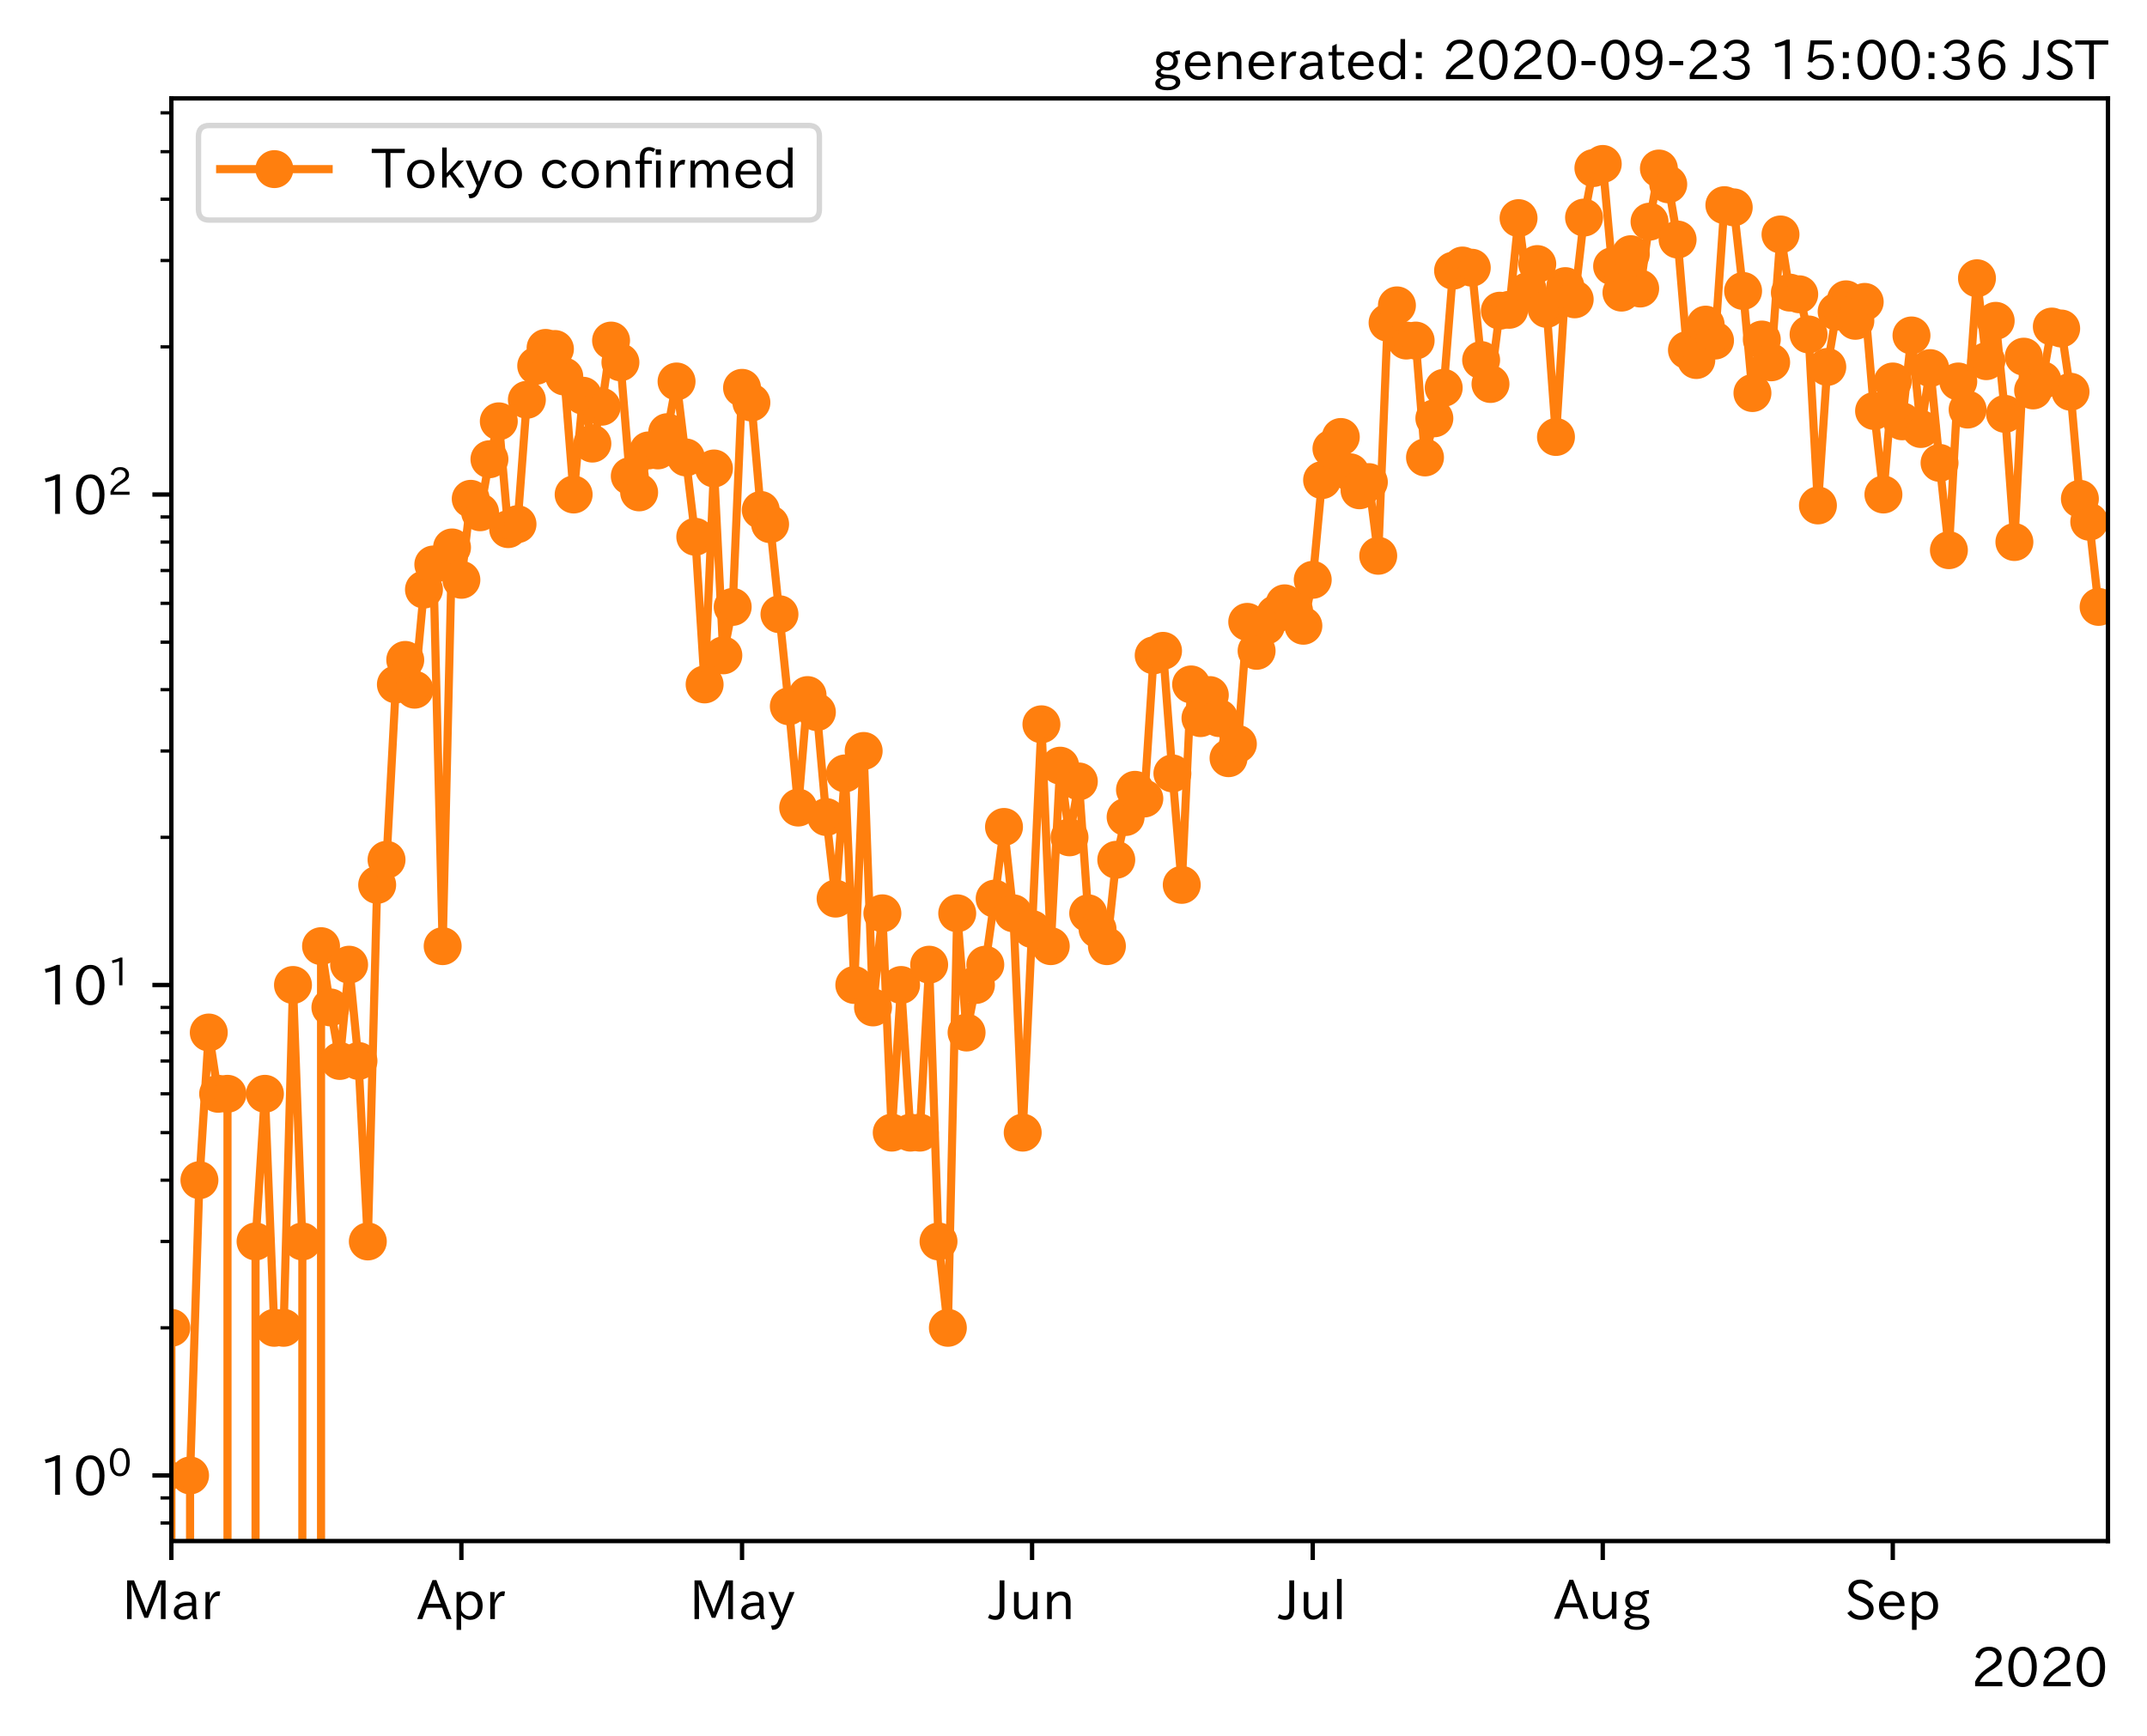 <?xml version="1.0" encoding="utf-8" standalone="no"?>
<!DOCTYPE svg PUBLIC "-//W3C//DTD SVG 1.1//EN"
  "http://www.w3.org/Graphics/SVG/1.1/DTD/svg11.dtd">
<!-- Created with matplotlib (https://matplotlib.org/) -->
<svg height="320.24pt" version="1.1" viewBox="0 0 395.92 320.24" width="395.92pt" xmlns="http://www.w3.org/2000/svg" xmlns:xlink="http://www.w3.org/1999/xlink">
 <defs>
  <style type="text/css">*{stroke-linecap:butt;stroke-linejoin:round;}</style>
 </defs>
 <g id="figure_1">
  <g id="patch_1">
   <path d="M 0 320.24 
L 395.92 320.24 
L 395.92 0 
L 0 0 
z
" style="fill:#ffffff;"/>
  </g>
  <g id="axes_1">
   <g id="patch_2">
    <path d="M 31.6 284.259 
L 388.72 284.259 
L 388.72 18.147 
L 31.6 18.147 
z
" style="fill:#ffffff;"/>
   </g>
   <g id="matplotlib.axis_1">
    <g id="xtick_1">
     <g id="line2d_1">
      <defs>
       <path d="M 0 0 
L 0 3.5 
" id="m1d67a6c3da" style="stroke:#000000;stroke-width:0.8;"/>
      </defs>
      <g>
       <use style="stroke:#000000;stroke-width:0.8;" x="31.6" xlink:href="#m1d67a6c3da" y="284.259"/>
      </g>
     </g>
     <g id="text_1">
      <!-- Mar -->
      <g transform="translate(22.491 298.749)scale(0.1 -0.1)">
       <defs>
        <path d="M 80.422 0.984 
L 71.828 0.984 
L 71.828 39.594 
Q 71.828 51.266 72.406 64.594 
L 72.016 64.594 
Q 68.062 53.266 63.531 41.797 
L 47.906 3.266 
L 41.406 3.266 
L 25.641 42.578 
Q 20.75 54.781 17.625 64.703 
L 17.234 64.703 
Q 17.828 48.922 17.828 39.891 
L 17.828 0.984 
L 9.516 0.984 
L 9.516 72.406 
L 22.125 72.406 
L 39.109 30.375 
Q 42.141 23 44.828 14.156 
L 45.125 14.156 
Q 47.312 22.125 50.531 30.172 
L 67.438 72.406 
L 80.422 72.406 
z
" id="IPAexGothic-77"/>
        <path d="M 49.312 0.984 
L 41.75 0.984 
Q 39.984 4.734 39.547 8.688 
L 39.203 8.688 
Q 33.547 -0.391 22.312 -0.391 
Q 14.594 -0.391 9.719 4.5 
Q 5.422 8.797 5.422 14.984 
Q 5.422 30.422 32.031 31.203 
L 38.719 31.391 
L 38.719 33.984 
Q 38.719 39.203 35.75 42.188 
Q 32.625 45.312 27.734 45.312 
Q 19.344 45.312 15.141 37.156 
L 7.719 40.578 
Q 14.656 52 27.938 52 
Q 37.109 52 42.047 46.875 
Q 46.625 42.281 46.625 33.891 
L 46.625 15.578 
Q 46.625 6.25 49.312 0.984 
z
M 38.922 25.391 
L 33.453 25.297 
Q 14.109 24.859 14.109 14.891 
Q 14.109 11.375 16.406 9.078 
Q 19.234 6.297 23.828 6.297 
Q 30.219 6.297 34.906 10.984 
Q 38.922 15.141 38.922 21 
z
" id="IPAexGothic-97"/>
        <path d="M 36.078 51.812 
L 34.578 43.266 
Q 32.906 43.609 31.594 43.609 
Q 25.828 43.609 22.078 38.188 
Q 17.391 31.344 17.391 26.172 
L 17.391 0.984 
L 8.797 0.984 
L 8.797 50.781 
L 16.891 50.781 
L 16.5 35.984 
L 16.703 35.984 
Q 22.219 52.203 32.766 52.203 
Q 34.469 52.203 36.078 51.812 
z
" id="IPAexGothic-114"/>
       </defs>
       <use xlink:href="#IPAexGothic-77"/>
       <use x="90.186" xlink:href="#IPAexGothic-97"/>
       <use x="145.166" xlink:href="#IPAexGothic-114"/>
      </g>
     </g>
    </g>
    <g id="xtick_2">
     <g id="line2d_2">
      <g>
       <use style="stroke:#000000;stroke-width:0.8;" x="85.082" xlink:href="#m1d67a6c3da" y="284.259"/>
      </g>
     </g>
     <g id="text_2">
      <!-- Apr -->
      <g transform="translate(76.94 298.749)scale(0.1 -0.1)">
       <defs>
        <path d="M 63.375 0.984 
L 53.812 0.984 
L 45.906 22.016 
L 17.188 22.016 
L 9.422 0.984 
L -0.094 0.984 
L 28.219 72.906 
L 35.297 72.906 
z
M 43.406 29.109 
L 36.188 48.094 
Q 33.203 56.062 31.688 62.5 
L 31.391 62.5 
Q 29.641 55.672 26.812 48.094 
L 19.734 29.109 
z
" id="IPAexGothic-65"/>
        <path d="M 16.797 42 
Q 23.828 52.203 34.469 52.203 
Q 43.266 52.203 49.562 45.906 
Q 56.891 38.578 56.891 25.688 
Q 56.891 13.141 49.656 5.812 
Q 43.359 -0.484 34.375 -0.484 
Q 24.516 -0.484 17.281 7.766 
L 17.281 -19 
L 8.797 -19 
L 8.797 50.781 
L 16.797 50.781 
z
M 17.281 30.469 
L 17.281 20.172 
Q 17.281 14.016 23.688 9.375 
Q 27.984 6.297 32.906 6.297 
Q 38.578 6.297 42.578 10.297 
Q 47.906 15.578 47.906 25.484 
Q 47.906 34.375 43.5 39.984 
Q 39.109 45.312 32.812 45.312 
Q 25.875 45.312 20.906 38.812 
Q 17.281 34.125 17.281 30.469 
z
" id="IPAexGothic-112"/>
       </defs>
       <use xlink:href="#IPAexGothic-65"/>
       <use x="63.721" xlink:href="#IPAexGothic-112"/>
       <use x="125.83" xlink:href="#IPAexGothic-114"/>
      </g>
     </g>
    </g>
    <g id="xtick_3">
     <g id="line2d_3">
      <g>
       <use style="stroke:#000000;stroke-width:0.8;" x="136.838" xlink:href="#m1d67a6c3da" y="284.259"/>
      </g>
     </g>
     <g id="text_3">
      <!-- May -->
      <g transform="translate(127.119 298.749)scale(0.1 -0.1)">
       <defs>
        <path d="M 48.781 50.781 
L 24.609 -7.625 
Q 19.969 -18.797 8.594 -18.797 
L 7.469 -18.797 
L 5.375 -10.984 
L 6.984 -10.984 
Q 15.141 -10.984 17.969 -3.719 
L 21.188 4.297 
L 0.594 50.781 
L 10.297 50.781 
L 21.297 22.797 
Q 23.875 16.016 25.094 12.203 
L 25.391 12.203 
Q 27.344 18.266 29.109 22.797 
L 39.5 50.781 
z
" id="IPAexGothic-121"/>
       </defs>
       <use xlink:href="#IPAexGothic-77"/>
       <use x="90.186" xlink:href="#IPAexGothic-97"/>
       <use x="145.166" xlink:href="#IPAexGothic-121"/>
      </g>
     </g>
    </g>
    <g id="xtick_4">
     <g id="line2d_4">
      <g>
       <use style="stroke:#000000;stroke-width:0.8;" x="190.32" xlink:href="#m1d67a6c3da" y="284.259"/>
      </g>
     </g>
     <g id="text_4">
      <!-- Jun -->
      <g transform="translate(182.38 298.749)scale(0.1 -0.1)">
       <defs>
        <path d="M 28.422 72.406 
L 28.422 19.281 
Q 28.422 -0.484 11.922 -0.484 
Q 4.734 -0.484 -1.953 3.266 
L 1.312 10.062 
Q 5.906 6.984 10.844 6.984 
Q 19.531 6.984 19.531 18.797 
L 19.531 72.406 
z
" id="IPAexGothic-74"/>
        <path d="M 51.312 0.984 
L 43.312 0.984 
L 43.312 10.062 
Q 35.938 0 25.391 0 
Q 16.75 0 11.922 5.859 
Q 8.109 10.594 8.109 19.391 
L 8.109 50.781 
L 16.703 50.781 
L 16.703 19.672 
Q 16.703 7.281 27.094 7.281 
Q 37.594 7.281 42.719 20.172 
L 42.719 50.781 
L 51.312 50.781 
z
" id="IPAexGothic-117"/>
        <path d="M 52 0.984 
L 43.406 0.984 
L 43.406 31.891 
Q 43.406 44.578 32.906 44.578 
Q 22.312 44.578 17.391 31.891 
L 17.391 0.984 
L 8.797 0.984 
L 8.797 50.781 
L 16.797 50.781 
L 16.797 41.797 
Q 23.828 51.812 34.719 51.812 
Q 52 51.812 52 32.375 
z
" id="IPAexGothic-110"/>
       </defs>
       <use xlink:href="#IPAexGothic-74"/>
       <use x="37.988" xlink:href="#IPAexGothic-117"/>
       <use x="98.389" xlink:href="#IPAexGothic-110"/>
      </g>
     </g>
    </g>
    <g id="xtick_5">
     <g id="line2d_5">
      <g>
       <use style="stroke:#000000;stroke-width:0.8;" x="242.077" xlink:href="#m1d67a6c3da" y="284.259"/>
      </g>
     </g>
     <g id="text_5">
      <!-- Jul -->
      <g transform="translate(235.807 298.749)scale(0.1 -0.1)">
       <defs>
        <path d="M 17.672 0.984 
L 9.078 0.984 
L 9.078 74.906 
L 17.672 74.906 
z
" id="IPAexGothic-108"/>
       </defs>
       <use xlink:href="#IPAexGothic-74"/>
       <use x="37.988" xlink:href="#IPAexGothic-117"/>
       <use x="98.389" xlink:href="#IPAexGothic-108"/>
      </g>
     </g>
    </g>
    <g id="xtick_6">
     <g id="line2d_6">
      <g>
       <use style="stroke:#000000;stroke-width:0.8;" x="295.558" xlink:href="#m1d67a6c3da" y="284.259"/>
      </g>
     </g>
     <g id="text_6">
      <!-- Aug -->
      <g transform="translate(286.576 298.691)scale(0.1 -0.1)">
       <defs>
        <path d="M 20.797 17.969 
Q 15.719 17.531 15.719 14.062 
Q 15.719 9.578 27.547 8.984 
L 33.297 8.688 
Q 51.609 7.766 51.609 -4.594 
Q 51.609 -10.938 45.703 -14.984 
Q 39.359 -19.578 28.031 -19.578 
Q 17.781 -19.578 11.531 -16.062 
Q 5.516 -12.641 5.516 -6.688 
Q 5.516 1.312 16.797 3.859 
L 16.797 4.203 
Q 7.906 6.453 7.906 12.156 
Q 7.906 17.438 15.531 20.266 
Q 7.125 24.609 7.125 34.078 
Q 7.125 41.406 12.016 46.297 
Q 17.625 51.906 27.156 51.906 
Q 33.203 51.906 37.844 49.266 
Q 41.406 53.953 50.922 54.109 
L 50.922 47.078 
Q 44.344 46.922 42.234 45.906 
Q 47.406 40.828 47.406 33.891 
Q 47.406 27 42.719 22.266 
Q 37.5 17.094 28.328 17.094 
Q 24.422 17.094 20.797 17.969 
z
M 27.094 45.609 
Q 22.016 45.609 18.703 42.281 
Q 15.438 39.016 15.438 34.078 
Q 15.438 29.25 18.5 26.312 
Q 21.828 23 27.438 23 
Q 32.719 23 35.891 26.219 
Q 39.109 29.391 39.109 34.422 
Q 39.109 39.016 35.891 42.188 
Q 32.516 45.609 27.094 45.609 
z
M 27.391 2.484 
Q 14.109 2.484 14.109 -5.719 
Q 14.109 -13.672 28.125 -13.672 
Q 37.156 -13.672 41.219 -9.469 
Q 43.312 -7.516 43.312 -4.891 
Q 43.312 2.484 27.391 2.484 
z
" id="IPAexGothic-103"/>
       </defs>
       <use xlink:href="#IPAexGothic-65"/>
       <use x="63.721" xlink:href="#IPAexGothic-117"/>
       <use x="124.121" xlink:href="#IPAexGothic-103"/>
      </g>
     </g>
    </g>
    <g id="xtick_7">
     <g id="line2d_7">
      <g>
       <use style="stroke:#000000;stroke-width:0.8;" x="349.04" xlink:href="#m1d67a6c3da" y="284.259"/>
      </g>
     </g>
     <g id="text_7">
      <!-- Sep -->
      <g transform="translate(340.165 298.749)scale(0.1 -0.1)">
       <defs>
        <path d="M 45.609 56.891 
Q 40.047 66.547 28.953 66.547 
Q 22.703 66.547 18.953 62.641 
Q 16.062 59.422 16.062 55.219 
Q 16.062 50.594 19.781 47.609 
Q 22.562 45.516 31 42 
L 34.375 40.578 
Q 45.703 36.031 49.859 30.516 
Q 53.469 25.688 53.469 19.672 
Q 53.469 10.062 46.391 4.5 
Q 39.984 -0.484 30.172 -0.484 
Q 13.766 -0.484 4.891 11.969 
L 11.766 17.188 
Q 18.797 7.172 30.281 7.172 
Q 35.75 7.172 39.594 9.766 
Q 44.391 13.234 44.391 19 
Q 44.391 23.484 40.875 27 
Q 37.109 30.609 27 34.469 
L 24.078 35.594 
Q 7.078 42.094 7.078 54.391 
Q 7.078 62.594 12.594 67.922 
Q 18.797 73.828 29.109 73.828 
Q 44.391 73.828 52.484 61.812 
z
" id="IPAexGothic-83"/>
        <path d="M 13.484 24.906 
Q 13.922 16.266 18.891 11.281 
Q 23.969 6.203 31.203 6.203 
Q 40.719 6.203 46.297 15.094 
L 51.906 11.375 
Q 44.828 -0.484 30.172 -0.484 
Q 19.094 -0.484 11.969 6.594 
Q 4.781 13.812 4.781 25.641 
Q 4.781 38.188 12.312 45.703 
Q 19 52.391 29 52.391 
Q 38.422 52.391 44.781 46.188 
Q 51.906 38.969 51.906 26.906 
L 51.906 24.906 
z
M 43.062 31.203 
Q 42.328 37.984 38.281 41.891 
Q 34.281 45.906 28.812 45.906 
Q 22.469 45.906 17.969 40.484 
Q 14.891 36.812 13.969 31.203 
z
" id="IPAexGothic-101"/>
       </defs>
       <use xlink:href="#IPAexGothic-83"/>
       <use x="58.496" xlink:href="#IPAexGothic-101"/>
       <use x="115.381" xlink:href="#IPAexGothic-112"/>
      </g>
     </g>
    </g>
    <g id="text_8">
     <!-- 2020 -->
     <g transform="translate(363.526 311.14)scale(0.1 -0.1)">
      <defs>
       <path d="M 57.172 0.984 
L 6.984 0.984 
L 6.984 9.281 
Q 12.891 23.047 29.594 34.422 
L 32.375 36.281 
Q 40.922 42.141 43.609 45.406 
Q 46.688 49.266 46.688 53.812 
Q 46.688 58.938 43.062 62.547 
Q 39.062 66.547 32.562 66.547 
Q 19.531 66.547 15.484 52 
L 7.766 54.781 
Q 13.328 73.828 33.062 73.828 
Q 43.844 73.828 50.25 67.438 
Q 55.859 61.672 55.859 53.516 
Q 55.859 47.469 52.25 42.531 
Q 48.922 37.75 36.969 30.281 
L 34.859 29 
Q 19.625 19.578 15.281 8.891 
L 57.172 8.891 
z
" id="IPAexGothic-50"/>
       <path d="M 31.844 73.828 
Q 45.016 73.828 52.094 61.625 
Q 57.719 51.953 57.719 36.625 
Q 57.719 21.438 52.094 11.578 
Q 45.125 -0.484 31.5 -0.484 
Q 17.922 -0.484 10.938 11.578 
Q 5.328 21.438 5.328 36.719 
Q 5.328 58.016 15.625 67.719 
Q 22.172 73.828 31.844 73.828 
z
M 31.5 66.656 
Q 23.688 66.656 19.188 58.734 
Q 14.594 50.734 14.594 36.625 
Q 14.594 22.75 19.094 14.797 
Q 23.641 6.984 31.5 6.984 
Q 40.922 6.984 45.453 18.016 
Q 48.438 25.344 48.438 37.109 
Q 48.438 50.875 43.844 58.734 
Q 39.203 66.656 31.5 66.656 
z
" id="IPAexGothic-48"/>
      </defs>
      <use xlink:href="#IPAexGothic-50"/>
      <use x="62.988" xlink:href="#IPAexGothic-48"/>
      <use x="125.977" xlink:href="#IPAexGothic-50"/>
      <use x="188.965" xlink:href="#IPAexGothic-48"/>
     </g>
    </g>
   </g>
   <g id="matplotlib.axis_2">
    <g id="ytick_1">
     <g id="line2d_8">
      <defs>
       <path d="M 0 0 
L -3.5 0 
" id="maab051a017" style="stroke:#000000;stroke-width:0.8;"/>
      </defs>
      <g>
       <use style="stroke:#000000;stroke-width:0.8;" x="31.6" xlink:href="#maab051a017" y="272.163"/>
      </g>
     </g>
     <g id="text_9">
      <!-- $\mathdefault{10^{0}}$ -->
      <g transform="translate(7.2 275.908)scale(0.1 -0.1)">
       <defs>
        <path d="M 38.484 0.984 
L 29.688 0.984 
L 29.688 64.109 
Q 21.438 61.281 12.312 59.328 
L 10.688 66.109 
Q 23.734 69.391 32.906 73.922 
L 38.484 73.922 
z
" id="IPAexGothic-49"/>
       </defs>
       <use transform="translate(0 0.773)" xlink:href="#IPAexGothic-49"/>
       <use transform="translate(62.988 0.773)" xlink:href="#IPAexGothic-48"/>
       <use transform="translate(126.865 36.32)scale(0.7)" xlink:href="#IPAexGothic-48"/>
      </g>
     </g>
    </g>
    <g id="ytick_2">
     <g id="line2d_9">
      <g>
       <use style="stroke:#000000;stroke-width:0.8;" x="31.6" xlink:href="#maab051a017" y="181.689"/>
      </g>
     </g>
     <g id="text_10">
      <!-- $\mathdefault{10^{1}}$ -->
      <g transform="translate(7.2 185.435)scale(0.1 -0.1)">
       <use transform="translate(0 0.708)" xlink:href="#IPAexGothic-49"/>
       <use transform="translate(62.988 0.708)" xlink:href="#IPAexGothic-48"/>
       <use transform="translate(126.865 36.255)scale(0.7)" xlink:href="#IPAexGothic-49"/>
      </g>
     </g>
    </g>
    <g id="ytick_3">
     <g id="line2d_10">
      <g>
       <use style="stroke:#000000;stroke-width:0.8;" x="31.6" xlink:href="#maab051a017" y="91.216"/>
      </g>
     </g>
     <g id="text_11">
      <!-- $\mathdefault{10^{2}}$ -->
      <g transform="translate(7.2 94.962)scale(0.1 -0.1)">
       <use transform="translate(0 0.773)" xlink:href="#IPAexGothic-49"/>
       <use transform="translate(62.988 0.773)" xlink:href="#IPAexGothic-48"/>
       <use transform="translate(126.865 36.32)scale(0.7)" xlink:href="#IPAexGothic-50"/>
      </g>
     </g>
    </g>
    <g id="ytick_4">
     <g id="line2d_11">
      <defs>
       <path d="M 0 0 
L -2 0 
" id="m8441af6d9c" style="stroke:#000000;stroke-width:0.6;"/>
      </defs>
      <g>
       <use style="stroke:#000000;stroke-width:0.6;" x="31.6" xlink:href="#m8441af6d9c" y="280.93"/>
      </g>
     </g>
    </g>
    <g id="ytick_5">
     <g id="line2d_12">
      <g>
       <use style="stroke:#000000;stroke-width:0.6;" x="31.6" xlink:href="#m8441af6d9c" y="276.302"/>
      </g>
     </g>
    </g>
    <g id="ytick_6">
     <g id="line2d_13">
      <g>
       <use style="stroke:#000000;stroke-width:0.6;" x="31.6" xlink:href="#m8441af6d9c" y="244.927"/>
      </g>
     </g>
    </g>
    <g id="ytick_7">
     <g id="line2d_14">
      <g>
       <use style="stroke:#000000;stroke-width:0.6;" x="31.6" xlink:href="#m8441af6d9c" y="228.996"/>
      </g>
     </g>
    </g>
    <g id="ytick_8">
     <g id="line2d_15">
      <g>
       <use style="stroke:#000000;stroke-width:0.6;" x="31.6" xlink:href="#m8441af6d9c" y="217.692"/>
      </g>
     </g>
    </g>
    <g id="ytick_9">
     <g id="line2d_16">
      <g>
       <use style="stroke:#000000;stroke-width:0.6;" x="31.6" xlink:href="#m8441af6d9c" y="208.925"/>
      </g>
     </g>
    </g>
    <g id="ytick_10">
     <g id="line2d_17">
      <g>
       <use style="stroke:#000000;stroke-width:0.6;" x="31.6" xlink:href="#m8441af6d9c" y="201.761"/>
      </g>
     </g>
    </g>
    <g id="ytick_11">
     <g id="line2d_18">
      <g>
       <use style="stroke:#000000;stroke-width:0.6;" x="31.6" xlink:href="#m8441af6d9c" y="195.704"/>
      </g>
     </g>
    </g>
    <g id="ytick_12">
     <g id="line2d_19">
      <g>
       <use style="stroke:#000000;stroke-width:0.6;" x="31.6" xlink:href="#m8441af6d9c" y="190.457"/>
      </g>
     </g>
    </g>
    <g id="ytick_13">
     <g id="line2d_20">
      <g>
       <use style="stroke:#000000;stroke-width:0.6;" x="31.6" xlink:href="#m8441af6d9c" y="185.829"/>
      </g>
     </g>
    </g>
    <g id="ytick_14">
     <g id="line2d_21">
      <g>
       <use style="stroke:#000000;stroke-width:0.6;" x="31.6" xlink:href="#m8441af6d9c" y="154.454"/>
      </g>
     </g>
    </g>
    <g id="ytick_15">
     <g id="line2d_22">
      <g>
       <use style="stroke:#000000;stroke-width:0.6;" x="31.6" xlink:href="#m8441af6d9c" y="138.523"/>
      </g>
     </g>
    </g>
    <g id="ytick_16">
     <g id="line2d_23">
      <g>
       <use style="stroke:#000000;stroke-width:0.6;" x="31.6" xlink:href="#m8441af6d9c" y="127.219"/>
      </g>
     </g>
    </g>
    <g id="ytick_17">
     <g id="line2d_24">
      <g>
       <use style="stroke:#000000;stroke-width:0.6;" x="31.6" xlink:href="#m8441af6d9c" y="118.451"/>
      </g>
     </g>
    </g>
    <g id="ytick_18">
     <g id="line2d_25">
      <g>
       <use style="stroke:#000000;stroke-width:0.6;" x="31.6" xlink:href="#m8441af6d9c" y="111.288"/>
      </g>
     </g>
    </g>
    <g id="ytick_19">
     <g id="line2d_26">
      <g>
       <use style="stroke:#000000;stroke-width:0.6;" x="31.6" xlink:href="#m8441af6d9c" y="105.231"/>
      </g>
     </g>
    </g>
    <g id="ytick_20">
     <g id="line2d_27">
      <g>
       <use style="stroke:#000000;stroke-width:0.6;" x="31.6" xlink:href="#m8441af6d9c" y="99.984"/>
      </g>
     </g>
    </g>
    <g id="ytick_21">
     <g id="line2d_28">
      <g>
       <use style="stroke:#000000;stroke-width:0.6;" x="31.6" xlink:href="#m8441af6d9c" y="95.356"/>
      </g>
     </g>
    </g>
    <g id="ytick_22">
     <g id="line2d_29">
      <g>
       <use style="stroke:#000000;stroke-width:0.6;" x="31.6" xlink:href="#m8441af6d9c" y="63.981"/>
      </g>
     </g>
    </g>
    <g id="ytick_23">
     <g id="line2d_30">
      <g>
       <use style="stroke:#000000;stroke-width:0.6;" x="31.6" xlink:href="#m8441af6d9c" y="48.05"/>
      </g>
     </g>
    </g>
    <g id="ytick_24">
     <g id="line2d_31">
      <g>
       <use style="stroke:#000000;stroke-width:0.6;" x="31.6" xlink:href="#m8441af6d9c" y="36.746"/>
      </g>
     </g>
    </g>
    <g id="ytick_25">
     <g id="line2d_32">
      <g>
       <use style="stroke:#000000;stroke-width:0.6;" x="31.6" xlink:href="#m8441af6d9c" y="27.978"/>
      </g>
     </g>
    </g>
    <g id="ytick_26">
     <g id="line2d_33">
      <g>
       <use style="stroke:#000000;stroke-width:0.6;" x="31.6" xlink:href="#m8441af6d9c" y="20.814"/>
      </g>
     </g>
    </g>
   </g>
   <g id="line2d_34">
    <path clip-path="url(#p26bc4cf7a8)" d="M 2.27 321.24 
L 2.271 272.163 
L 3.997 244.927 
L 5.722 190.457 
L 7.447 208.925 
L 7.449 321.24 
M 10.896 321.24 
L 10.897 228.996 
L 12.623 228.996 
L 12.624 321.24 
M 16.071 321.24 
L 16.073 228.996 
L 17.798 272.163 
L 17.799 321.24 
M 21.247 321.24 
L 21.249 228.996 
L 21.25 321.24 
M 24.697 321.24 
L 24.699 228.996 
L 26.424 272.163 
L 26.425 321.24 
M 29.874 321.24 
L 29.875 272.163 
L 31.6 244.927 
L 31.601 321.24 
M 35.049 321.24 
L 35.05 272.163 
L 36.776 217.692 
L 38.501 190.457 
L 40.226 201.761 
L 41.951 201.761 
L 41.954 321.24 
M 47.125 321.24 
L 47.127 228.996 
L 48.852 201.761 
L 50.577 244.927 
L 52.303 244.927 
L 54.028 181.689 
L 55.753 228.996 
L 55.755 321.24 
M 59.201 321.24 
L 59.203 174.526 
L 60.929 185.829 
L 62.654 195.704 
L 64.379 177.945 
L 66.104 195.704 
L 67.83 228.996 
L 69.555 163.222 
L 71.28 158.594 
L 73.005 126.249 
L 74.73 121.728 
L 76.456 127.219 
L 78.181 108.752 
L 79.906 104.124 
L 81.631 174.526 
L 83.357 100.979 
L 85.082 106.952 
L 86.807 92.01 
L 88.532 94.493 
L 90.257 84.713 
L 91.983 77.716 
L 93.708 97.602 
L 95.433 96.688 
L 97.158 73.744 
L 98.883 67.472 
L 100.609 64.178 
L 102.334 64.376 
L 104.059 69.453 
L 105.784 91.216 
L 107.51 72.995 
L 109.235 81.825 
L 110.96 75.024 
L 112.685 62.82 
L 114.41 66.833 
L 116.136 87.83 
L 117.861 90.825 
L 119.586 83.082 
L 121.311 83.082 
L 123.037 79.717 
L 124.762 70.367 
L 128.212 99.014 
L 129.937 126.249 
L 131.663 86.414 
L 133.388 120.883 
L 135.113 111.948 
L 136.838 71.54 
L 138.563 74.251 
L 140.289 94.068 
L 142.014 96.688 
L 145.464 130.282 
L 147.19 148.963 
L 148.915 128.214 
L 150.64 131.359 
L 152.365 150.709 
L 154.09 165.758 
L 155.816 142.663 
L 157.541 181.689 
L 159.266 138.523 
L 160.991 185.829 
L 162.717 168.469 
L 164.442 208.925 
L 166.167 181.689 
L 167.892 208.925 
L 169.617 208.925 
L 171.343 177.945 
L 173.068 228.996 
L 174.793 244.927 
L 176.518 168.469 
L 178.243 190.457 
L 179.969 181.689 
L 181.694 177.945 
L 183.419 165.758 
L 185.144 152.537 
L 186.87 168.469 
L 188.595 208.925 
L 192.045 133.605 
L 193.77 174.526 
L 195.496 141.234 
L 197.221 154.454 
L 198.946 144.146 
L 200.671 168.469 
L 202.397 171.381 
L 204.122 174.526 
L 205.847 158.594 
L 207.572 150.709 
L 209.297 145.687 
L 211.023 147.291 
L 212.748 120.883 
L 214.473 120.055 
L 216.198 142.663 
L 217.923 163.222 
L 219.649 126.249 
L 221.374 132.466 
L 223.099 128.214 
L 224.824 132.466 
L 226.55 139.855 
L 228.275 137.234 
L 230 114.707 
L 231.725 120.055 
L 233.45 115.427 
L 236.901 111.288 
L 238.626 112.62 
L 240.351 115.427 
L 242.077 106.952 
L 243.802 88.558 
L 245.527 82.764 
L 247.252 80.606 
L 248.977 87.116 
L 250.703 90.438 
L 252.428 88.927 
L 254.153 102.52 
L 255.878 59.528 
L 257.603 56.329 
L 259.329 62.82 
L 261.054 62.82 
L 262.779 84.381 
L 264.504 77.163 
L 266.23 71.54 
L 267.955 49.927 
L 269.68 48.977 
L 271.405 49.382 
L 273.13 66.412 
L 274.856 70.832 
L 276.581 57.312 
L 278.306 57.146 
L 280.031 40.236 
L 281.757 53.672 
L 283.482 48.71 
L 285.207 56.981 
L 286.932 80.606 
L 288.657 52.776 
L 290.383 55.213 
L 292.108 40.129 
L 293.833 30.999 
L 295.558 30.243 
L 297.283 49.112 
L 299.009 53.976 
L 300.734 46.888 
L 302.459 53.222 
L 304.184 40.886 
L 305.91 31.084 
L 307.635 33.996 
L 309.36 44.186 
L 311.085 64.575 
L 312.81 66.412 
L 314.536 59.881 
L 316.261 62.82 
L 317.986 37.842 
L 319.711 38.248 
L 321.437 53.672 
L 323.162 72.504 
L 324.887 62.629 
L 326.612 66.833 
L 328.337 43.247 
L 330.063 53.976 
L 331.788 54.282 
L 333.513 61.692 
L 335.238 93.232 
L 336.963 67.687 
L 338.689 57.478 
L 340.414 55.213 
L 342.139 59.179 
L 343.864 55.688 
L 345.59 75.812 
L 347.315 91.216 
L 349.04 70.367 
L 350.765 77.716 
L 352.49 61.877 
L 354.216 79.135 
L 355.941 67.903 
L 357.666 85.385 
L 359.391 101.486 
L 361.117 70.367 
L 362.842 75.548 
L 364.567 51.326 
L 366.292 66.622 
L 368.017 59.179 
L 369.743 76.347 
L 371.468 99.984 
L 373.193 65.79 
L 374.918 72.019 
L 376.643 70.136 
L 378.369 60.236 
L 380.094 60.595 
L 381.819 72.261 
L 383.544 92.01 
L 385.27 96.239 
L 386.995 111.948 
L 386.995 111.948 
" style="fill:none;stroke:#ff7f0e;stroke-linecap:square;stroke-width:1.5;"/>
    <defs>
     <path d="M 0 3 
C 0.796 3 1.559 2.684 2.121 2.121 
C 2.684 1.559 3 0.796 3 0 
C 3 -0.796 2.684 -1.559 2.121 -2.121 
C 1.559 -2.684 0.796 -3 0 -3 
C -0.796 -3 -1.559 -2.684 -2.121 -2.121 
C -2.684 -1.559 -3 -0.796 -3 0 
C -3 0.796 -2.684 1.559 -2.121 2.121 
C -1.559 2.684 -0.796 3 0 3 
z
" id="m716b734f6b" style="stroke:#ff7f0e;"/>
    </defs>
    <g clip-path="url(#p26bc4cf7a8)">
     <use style="fill:#ff7f0e;stroke:#ff7f0e;" x="1.837" xlink:href="#m716b734f6b" y="23058.271"/>
     <use style="fill:#ff7f0e;stroke:#ff7f0e;" x="2.271" xlink:href="#m716b734f6b" y="272.163"/>
     <use style="fill:#ff7f0e;stroke:#ff7f0e;" x="3.997" xlink:href="#m716b734f6b" y="244.927"/>
     <use style="fill:#ff7f0e;stroke:#ff7f0e;" x="5.722" xlink:href="#m716b734f6b" y="190.457"/>
     <use style="fill:#ff7f0e;stroke:#ff7f0e;" x="7.447" xlink:href="#m716b734f6b" y="208.925"/>
     <use style="fill:#ff7f0e;stroke:#ff7f0e;" x="7.882" xlink:href="#m716b734f6b" y="23058.271"/>
     <use style="fill:#ff7f0e;stroke:#ff7f0e;" x="10.462" xlink:href="#m716b734f6b" y="23058.271"/>
     <use style="fill:#ff7f0e;stroke:#ff7f0e;" x="10.897" xlink:href="#m716b734f6b" y="228.996"/>
     <use style="fill:#ff7f0e;stroke:#ff7f0e;" x="12.623" xlink:href="#m716b734f6b" y="228.996"/>
     <use style="fill:#ff7f0e;stroke:#ff7f0e;" x="13.058" xlink:href="#m716b734f6b" y="23058.271"/>
     <use style="fill:#ff7f0e;stroke:#ff7f0e;" x="15.638" xlink:href="#m716b734f6b" y="23058.271"/>
     <use style="fill:#ff7f0e;stroke:#ff7f0e;" x="16.073" xlink:href="#m716b734f6b" y="228.996"/>
     <use style="fill:#ff7f0e;stroke:#ff7f0e;" x="17.798" xlink:href="#m716b734f6b" y="272.163"/>
     <use style="fill:#ff7f0e;stroke:#ff7f0e;" x="18.233" xlink:href="#m716b734f6b" y="23058.271"/>
     <use style="fill:#ff7f0e;stroke:#ff7f0e;" x="20.814" xlink:href="#m716b734f6b" y="23058.271"/>
     <use style="fill:#ff7f0e;stroke:#ff7f0e;" x="21.249" xlink:href="#m716b734f6b" y="228.996"/>
     <use style="fill:#ff7f0e;stroke:#ff7f0e;" x="21.684" xlink:href="#m716b734f6b" y="23058.271"/>
     <use style="fill:#ff7f0e;stroke:#ff7f0e;" x="24.264" xlink:href="#m716b734f6b" y="23058.271"/>
     <use style="fill:#ff7f0e;stroke:#ff7f0e;" x="24.699" xlink:href="#m716b734f6b" y="228.996"/>
     <use style="fill:#ff7f0e;stroke:#ff7f0e;" x="26.424" xlink:href="#m716b734f6b" y="272.163"/>
     <use style="fill:#ff7f0e;stroke:#ff7f0e;" x="26.859" xlink:href="#m716b734f6b" y="23058.271"/>
     <use style="fill:#ff7f0e;stroke:#ff7f0e;" x="29.44" xlink:href="#m716b734f6b" y="23058.271"/>
     <use style="fill:#ff7f0e;stroke:#ff7f0e;" x="29.875" xlink:href="#m716b734f6b" y="272.163"/>
     <use style="fill:#ff7f0e;stroke:#ff7f0e;" x="31.6" xlink:href="#m716b734f6b" y="244.927"/>
     <use style="fill:#ff7f0e;stroke:#ff7f0e;" x="32.035" xlink:href="#m716b734f6b" y="23058.271"/>
     <use style="fill:#ff7f0e;stroke:#ff7f0e;" x="34.616" xlink:href="#m716b734f6b" y="23058.271"/>
     <use style="fill:#ff7f0e;stroke:#ff7f0e;" x="35.05" xlink:href="#m716b734f6b" y="272.163"/>
     <use style="fill:#ff7f0e;stroke:#ff7f0e;" x="36.776" xlink:href="#m716b734f6b" y="217.692"/>
     <use style="fill:#ff7f0e;stroke:#ff7f0e;" x="38.501" xlink:href="#m716b734f6b" y="190.457"/>
     <use style="fill:#ff7f0e;stroke:#ff7f0e;" x="40.226" xlink:href="#m716b734f6b" y="201.761"/>
     <use style="fill:#ff7f0e;stroke:#ff7f0e;" x="41.951" xlink:href="#m716b734f6b" y="201.761"/>
     <use style="fill:#ff7f0e;stroke:#ff7f0e;" x="42.387" xlink:href="#m716b734f6b" y="23058.271"/>
     <use style="fill:#ff7f0e;stroke:#ff7f0e;" x="46.692" xlink:href="#m716b734f6b" y="23058.271"/>
     <use style="fill:#ff7f0e;stroke:#ff7f0e;" x="47.127" xlink:href="#m716b734f6b" y="228.996"/>
     <use style="fill:#ff7f0e;stroke:#ff7f0e;" x="48.852" xlink:href="#m716b734f6b" y="201.761"/>
     <use style="fill:#ff7f0e;stroke:#ff7f0e;" x="50.577" xlink:href="#m716b734f6b" y="244.927"/>
     <use style="fill:#ff7f0e;stroke:#ff7f0e;" x="52.303" xlink:href="#m716b734f6b" y="244.927"/>
     <use style="fill:#ff7f0e;stroke:#ff7f0e;" x="54.028" xlink:href="#m716b734f6b" y="181.689"/>
     <use style="fill:#ff7f0e;stroke:#ff7f0e;" x="55.753" xlink:href="#m716b734f6b" y="228.996"/>
     <use style="fill:#ff7f0e;stroke:#ff7f0e;" x="56.188" xlink:href="#m716b734f6b" y="23058.271"/>
     <use style="fill:#ff7f0e;stroke:#ff7f0e;" x="58.768" xlink:href="#m716b734f6b" y="23058.271"/>
     <use style="fill:#ff7f0e;stroke:#ff7f0e;" x="59.203" xlink:href="#m716b734f6b" y="174.526"/>
     <use style="fill:#ff7f0e;stroke:#ff7f0e;" x="60.929" xlink:href="#m716b734f6b" y="185.829"/>
     <use style="fill:#ff7f0e;stroke:#ff7f0e;" x="62.654" xlink:href="#m716b734f6b" y="195.704"/>
     <use style="fill:#ff7f0e;stroke:#ff7f0e;" x="64.379" xlink:href="#m716b734f6b" y="177.945"/>
     <use style="fill:#ff7f0e;stroke:#ff7f0e;" x="66.104" xlink:href="#m716b734f6b" y="195.704"/>
     <use style="fill:#ff7f0e;stroke:#ff7f0e;" x="67.83" xlink:href="#m716b734f6b" y="228.996"/>
     <use style="fill:#ff7f0e;stroke:#ff7f0e;" x="69.555" xlink:href="#m716b734f6b" y="163.222"/>
     <use style="fill:#ff7f0e;stroke:#ff7f0e;" x="71.28" xlink:href="#m716b734f6b" y="158.594"/>
     <use style="fill:#ff7f0e;stroke:#ff7f0e;" x="73.005" xlink:href="#m716b734f6b" y="126.249"/>
     <use style="fill:#ff7f0e;stroke:#ff7f0e;" x="74.73" xlink:href="#m716b734f6b" y="121.728"/>
     <use style="fill:#ff7f0e;stroke:#ff7f0e;" x="76.456" xlink:href="#m716b734f6b" y="127.219"/>
     <use style="fill:#ff7f0e;stroke:#ff7f0e;" x="78.181" xlink:href="#m716b734f6b" y="108.752"/>
     <use style="fill:#ff7f0e;stroke:#ff7f0e;" x="79.906" xlink:href="#m716b734f6b" y="104.124"/>
     <use style="fill:#ff7f0e;stroke:#ff7f0e;" x="81.631" xlink:href="#m716b734f6b" y="174.526"/>
     <use style="fill:#ff7f0e;stroke:#ff7f0e;" x="83.357" xlink:href="#m716b734f6b" y="100.979"/>
     <use style="fill:#ff7f0e;stroke:#ff7f0e;" x="85.082" xlink:href="#m716b734f6b" y="106.952"/>
     <use style="fill:#ff7f0e;stroke:#ff7f0e;" x="86.807" xlink:href="#m716b734f6b" y="92.01"/>
     <use style="fill:#ff7f0e;stroke:#ff7f0e;" x="88.532" xlink:href="#m716b734f6b" y="94.493"/>
     <use style="fill:#ff7f0e;stroke:#ff7f0e;" x="90.257" xlink:href="#m716b734f6b" y="84.713"/>
     <use style="fill:#ff7f0e;stroke:#ff7f0e;" x="91.983" xlink:href="#m716b734f6b" y="77.716"/>
     <use style="fill:#ff7f0e;stroke:#ff7f0e;" x="93.708" xlink:href="#m716b734f6b" y="97.602"/>
     <use style="fill:#ff7f0e;stroke:#ff7f0e;" x="95.433" xlink:href="#m716b734f6b" y="96.688"/>
     <use style="fill:#ff7f0e;stroke:#ff7f0e;" x="97.158" xlink:href="#m716b734f6b" y="73.744"/>
     <use style="fill:#ff7f0e;stroke:#ff7f0e;" x="98.883" xlink:href="#m716b734f6b" y="67.472"/>
     <use style="fill:#ff7f0e;stroke:#ff7f0e;" x="100.609" xlink:href="#m716b734f6b" y="64.178"/>
     <use style="fill:#ff7f0e;stroke:#ff7f0e;" x="102.334" xlink:href="#m716b734f6b" y="64.376"/>
     <use style="fill:#ff7f0e;stroke:#ff7f0e;" x="104.059" xlink:href="#m716b734f6b" y="69.453"/>
     <use style="fill:#ff7f0e;stroke:#ff7f0e;" x="105.784" xlink:href="#m716b734f6b" y="91.216"/>
     <use style="fill:#ff7f0e;stroke:#ff7f0e;" x="107.51" xlink:href="#m716b734f6b" y="72.995"/>
     <use style="fill:#ff7f0e;stroke:#ff7f0e;" x="109.235" xlink:href="#m716b734f6b" y="81.825"/>
     <use style="fill:#ff7f0e;stroke:#ff7f0e;" x="110.96" xlink:href="#m716b734f6b" y="75.024"/>
     <use style="fill:#ff7f0e;stroke:#ff7f0e;" x="112.685" xlink:href="#m716b734f6b" y="62.82"/>
     <use style="fill:#ff7f0e;stroke:#ff7f0e;" x="114.41" xlink:href="#m716b734f6b" y="66.833"/>
     <use style="fill:#ff7f0e;stroke:#ff7f0e;" x="116.136" xlink:href="#m716b734f6b" y="87.83"/>
     <use style="fill:#ff7f0e;stroke:#ff7f0e;" x="117.861" xlink:href="#m716b734f6b" y="90.825"/>
     <use style="fill:#ff7f0e;stroke:#ff7f0e;" x="119.586" xlink:href="#m716b734f6b" y="83.082"/>
     <use style="fill:#ff7f0e;stroke:#ff7f0e;" x="121.311" xlink:href="#m716b734f6b" y="83.082"/>
     <use style="fill:#ff7f0e;stroke:#ff7f0e;" x="123.037" xlink:href="#m716b734f6b" y="79.717"/>
     <use style="fill:#ff7f0e;stroke:#ff7f0e;" x="124.762" xlink:href="#m716b734f6b" y="70.367"/>
     <use style="fill:#ff7f0e;stroke:#ff7f0e;" x="126.487" xlink:href="#m716b734f6b" y="84.381"/>
     <use style="fill:#ff7f0e;stroke:#ff7f0e;" x="128.212" xlink:href="#m716b734f6b" y="99.014"/>
     <use style="fill:#ff7f0e;stroke:#ff7f0e;" x="129.937" xlink:href="#m716b734f6b" y="126.249"/>
     <use style="fill:#ff7f0e;stroke:#ff7f0e;" x="131.663" xlink:href="#m716b734f6b" y="86.414"/>
     <use style="fill:#ff7f0e;stroke:#ff7f0e;" x="133.388" xlink:href="#m716b734f6b" y="120.883"/>
     <use style="fill:#ff7f0e;stroke:#ff7f0e;" x="135.113" xlink:href="#m716b734f6b" y="111.948"/>
     <use style="fill:#ff7f0e;stroke:#ff7f0e;" x="136.838" xlink:href="#m716b734f6b" y="71.54"/>
     <use style="fill:#ff7f0e;stroke:#ff7f0e;" x="138.563" xlink:href="#m716b734f6b" y="74.251"/>
     <use style="fill:#ff7f0e;stroke:#ff7f0e;" x="140.289" xlink:href="#m716b734f6b" y="94.068"/>
     <use style="fill:#ff7f0e;stroke:#ff7f0e;" x="142.014" xlink:href="#m716b734f6b" y="96.688"/>
     <use style="fill:#ff7f0e;stroke:#ff7f0e;" x="143.739" xlink:href="#m716b734f6b" y="113.303"/>
     <use style="fill:#ff7f0e;stroke:#ff7f0e;" x="145.464" xlink:href="#m716b734f6b" y="130.282"/>
     <use style="fill:#ff7f0e;stroke:#ff7f0e;" x="147.19" xlink:href="#m716b734f6b" y="148.963"/>
     <use style="fill:#ff7f0e;stroke:#ff7f0e;" x="148.915" xlink:href="#m716b734f6b" y="128.214"/>
     <use style="fill:#ff7f0e;stroke:#ff7f0e;" x="150.64" xlink:href="#m716b734f6b" y="131.359"/>
     <use style="fill:#ff7f0e;stroke:#ff7f0e;" x="152.365" xlink:href="#m716b734f6b" y="150.709"/>
     <use style="fill:#ff7f0e;stroke:#ff7f0e;" x="154.09" xlink:href="#m716b734f6b" y="165.758"/>
     <use style="fill:#ff7f0e;stroke:#ff7f0e;" x="155.816" xlink:href="#m716b734f6b" y="142.663"/>
     <use style="fill:#ff7f0e;stroke:#ff7f0e;" x="157.541" xlink:href="#m716b734f6b" y="181.689"/>
     <use style="fill:#ff7f0e;stroke:#ff7f0e;" x="159.266" xlink:href="#m716b734f6b" y="138.523"/>
     <use style="fill:#ff7f0e;stroke:#ff7f0e;" x="160.991" xlink:href="#m716b734f6b" y="185.829"/>
     <use style="fill:#ff7f0e;stroke:#ff7f0e;" x="162.717" xlink:href="#m716b734f6b" y="168.469"/>
     <use style="fill:#ff7f0e;stroke:#ff7f0e;" x="164.442" xlink:href="#m716b734f6b" y="208.925"/>
     <use style="fill:#ff7f0e;stroke:#ff7f0e;" x="166.167" xlink:href="#m716b734f6b" y="181.689"/>
     <use style="fill:#ff7f0e;stroke:#ff7f0e;" x="167.892" xlink:href="#m716b734f6b" y="208.925"/>
     <use style="fill:#ff7f0e;stroke:#ff7f0e;" x="169.617" xlink:href="#m716b734f6b" y="208.925"/>
     <use style="fill:#ff7f0e;stroke:#ff7f0e;" x="171.343" xlink:href="#m716b734f6b" y="177.945"/>
     <use style="fill:#ff7f0e;stroke:#ff7f0e;" x="173.068" xlink:href="#m716b734f6b" y="228.996"/>
     <use style="fill:#ff7f0e;stroke:#ff7f0e;" x="174.793" xlink:href="#m716b734f6b" y="244.927"/>
     <use style="fill:#ff7f0e;stroke:#ff7f0e;" x="176.518" xlink:href="#m716b734f6b" y="168.469"/>
     <use style="fill:#ff7f0e;stroke:#ff7f0e;" x="178.243" xlink:href="#m716b734f6b" y="190.457"/>
     <use style="fill:#ff7f0e;stroke:#ff7f0e;" x="179.969" xlink:href="#m716b734f6b" y="181.689"/>
     <use style="fill:#ff7f0e;stroke:#ff7f0e;" x="181.694" xlink:href="#m716b734f6b" y="177.945"/>
     <use style="fill:#ff7f0e;stroke:#ff7f0e;" x="183.419" xlink:href="#m716b734f6b" y="165.758"/>
     <use style="fill:#ff7f0e;stroke:#ff7f0e;" x="185.144" xlink:href="#m716b734f6b" y="152.537"/>
     <use style="fill:#ff7f0e;stroke:#ff7f0e;" x="186.87" xlink:href="#m716b734f6b" y="168.469"/>
     <use style="fill:#ff7f0e;stroke:#ff7f0e;" x="188.595" xlink:href="#m716b734f6b" y="208.925"/>
     <use style="fill:#ff7f0e;stroke:#ff7f0e;" x="190.32" xlink:href="#m716b734f6b" y="171.381"/>
     <use style="fill:#ff7f0e;stroke:#ff7f0e;" x="192.045" xlink:href="#m716b734f6b" y="133.605"/>
     <use style="fill:#ff7f0e;stroke:#ff7f0e;" x="193.77" xlink:href="#m716b734f6b" y="174.526"/>
     <use style="fill:#ff7f0e;stroke:#ff7f0e;" x="195.496" xlink:href="#m716b734f6b" y="141.234"/>
     <use style="fill:#ff7f0e;stroke:#ff7f0e;" x="197.221" xlink:href="#m716b734f6b" y="154.454"/>
     <use style="fill:#ff7f0e;stroke:#ff7f0e;" x="198.946" xlink:href="#m716b734f6b" y="144.146"/>
     <use style="fill:#ff7f0e;stroke:#ff7f0e;" x="200.671" xlink:href="#m716b734f6b" y="168.469"/>
     <use style="fill:#ff7f0e;stroke:#ff7f0e;" x="202.397" xlink:href="#m716b734f6b" y="171.381"/>
     <use style="fill:#ff7f0e;stroke:#ff7f0e;" x="204.122" xlink:href="#m716b734f6b" y="174.526"/>
     <use style="fill:#ff7f0e;stroke:#ff7f0e;" x="205.847" xlink:href="#m716b734f6b" y="158.594"/>
     <use style="fill:#ff7f0e;stroke:#ff7f0e;" x="207.572" xlink:href="#m716b734f6b" y="150.709"/>
     <use style="fill:#ff7f0e;stroke:#ff7f0e;" x="209.297" xlink:href="#m716b734f6b" y="145.687"/>
     <use style="fill:#ff7f0e;stroke:#ff7f0e;" x="211.023" xlink:href="#m716b734f6b" y="147.291"/>
     <use style="fill:#ff7f0e;stroke:#ff7f0e;" x="212.748" xlink:href="#m716b734f6b" y="120.883"/>
     <use style="fill:#ff7f0e;stroke:#ff7f0e;" x="214.473" xlink:href="#m716b734f6b" y="120.055"/>
     <use style="fill:#ff7f0e;stroke:#ff7f0e;" x="216.198" xlink:href="#m716b734f6b" y="142.663"/>
     <use style="fill:#ff7f0e;stroke:#ff7f0e;" x="217.923" xlink:href="#m716b734f6b" y="163.222"/>
     <use style="fill:#ff7f0e;stroke:#ff7f0e;" x="219.649" xlink:href="#m716b734f6b" y="126.249"/>
     <use style="fill:#ff7f0e;stroke:#ff7f0e;" x="221.374" xlink:href="#m716b734f6b" y="132.466"/>
     <use style="fill:#ff7f0e;stroke:#ff7f0e;" x="223.099" xlink:href="#m716b734f6b" y="128.214"/>
     <use style="fill:#ff7f0e;stroke:#ff7f0e;" x="224.824" xlink:href="#m716b734f6b" y="132.466"/>
     <use style="fill:#ff7f0e;stroke:#ff7f0e;" x="226.55" xlink:href="#m716b734f6b" y="139.855"/>
     <use style="fill:#ff7f0e;stroke:#ff7f0e;" x="228.275" xlink:href="#m716b734f6b" y="137.234"/>
     <use style="fill:#ff7f0e;stroke:#ff7f0e;" x="230" xlink:href="#m716b734f6b" y="114.707"/>
     <use style="fill:#ff7f0e;stroke:#ff7f0e;" x="231.725" xlink:href="#m716b734f6b" y="120.055"/>
     <use style="fill:#ff7f0e;stroke:#ff7f0e;" x="233.45" xlink:href="#m716b734f6b" y="115.427"/>
     <use style="fill:#ff7f0e;stroke:#ff7f0e;" x="235.176" xlink:href="#m716b734f6b" y="113.303"/>
     <use style="fill:#ff7f0e;stroke:#ff7f0e;" x="236.901" xlink:href="#m716b734f6b" y="111.288"/>
     <use style="fill:#ff7f0e;stroke:#ff7f0e;" x="238.626" xlink:href="#m716b734f6b" y="112.62"/>
     <use style="fill:#ff7f0e;stroke:#ff7f0e;" x="240.351" xlink:href="#m716b734f6b" y="115.427"/>
     <use style="fill:#ff7f0e;stroke:#ff7f0e;" x="242.077" xlink:href="#m716b734f6b" y="106.952"/>
     <use style="fill:#ff7f0e;stroke:#ff7f0e;" x="243.802" xlink:href="#m716b734f6b" y="88.558"/>
     <use style="fill:#ff7f0e;stroke:#ff7f0e;" x="245.527" xlink:href="#m716b734f6b" y="82.764"/>
     <use style="fill:#ff7f0e;stroke:#ff7f0e;" x="247.252" xlink:href="#m716b734f6b" y="80.606"/>
     <use style="fill:#ff7f0e;stroke:#ff7f0e;" x="248.977" xlink:href="#m716b734f6b" y="87.116"/>
     <use style="fill:#ff7f0e;stroke:#ff7f0e;" x="250.703" xlink:href="#m716b734f6b" y="90.438"/>
     <use style="fill:#ff7f0e;stroke:#ff7f0e;" x="252.428" xlink:href="#m716b734f6b" y="88.927"/>
     <use style="fill:#ff7f0e;stroke:#ff7f0e;" x="254.153" xlink:href="#m716b734f6b" y="102.52"/>
     <use style="fill:#ff7f0e;stroke:#ff7f0e;" x="255.878" xlink:href="#m716b734f6b" y="59.528"/>
     <use style="fill:#ff7f0e;stroke:#ff7f0e;" x="257.603" xlink:href="#m716b734f6b" y="56.329"/>
     <use style="fill:#ff7f0e;stroke:#ff7f0e;" x="259.329" xlink:href="#m716b734f6b" y="62.82"/>
     <use style="fill:#ff7f0e;stroke:#ff7f0e;" x="261.054" xlink:href="#m716b734f6b" y="62.82"/>
     <use style="fill:#ff7f0e;stroke:#ff7f0e;" x="262.779" xlink:href="#m716b734f6b" y="84.381"/>
     <use style="fill:#ff7f0e;stroke:#ff7f0e;" x="264.504" xlink:href="#m716b734f6b" y="77.163"/>
     <use style="fill:#ff7f0e;stroke:#ff7f0e;" x="266.23" xlink:href="#m716b734f6b" y="71.54"/>
     <use style="fill:#ff7f0e;stroke:#ff7f0e;" x="267.955" xlink:href="#m716b734f6b" y="49.927"/>
     <use style="fill:#ff7f0e;stroke:#ff7f0e;" x="269.68" xlink:href="#m716b734f6b" y="48.977"/>
     <use style="fill:#ff7f0e;stroke:#ff7f0e;" x="271.405" xlink:href="#m716b734f6b" y="49.382"/>
     <use style="fill:#ff7f0e;stroke:#ff7f0e;" x="273.13" xlink:href="#m716b734f6b" y="66.412"/>
     <use style="fill:#ff7f0e;stroke:#ff7f0e;" x="274.856" xlink:href="#m716b734f6b" y="70.832"/>
     <use style="fill:#ff7f0e;stroke:#ff7f0e;" x="276.581" xlink:href="#m716b734f6b" y="57.312"/>
     <use style="fill:#ff7f0e;stroke:#ff7f0e;" x="278.306" xlink:href="#m716b734f6b" y="57.146"/>
     <use style="fill:#ff7f0e;stroke:#ff7f0e;" x="280.031" xlink:href="#m716b734f6b" y="40.236"/>
     <use style="fill:#ff7f0e;stroke:#ff7f0e;" x="281.757" xlink:href="#m716b734f6b" y="53.672"/>
     <use style="fill:#ff7f0e;stroke:#ff7f0e;" x="283.482" xlink:href="#m716b734f6b" y="48.71"/>
     <use style="fill:#ff7f0e;stroke:#ff7f0e;" x="285.207" xlink:href="#m716b734f6b" y="56.981"/>
     <use style="fill:#ff7f0e;stroke:#ff7f0e;" x="286.932" xlink:href="#m716b734f6b" y="80.606"/>
     <use style="fill:#ff7f0e;stroke:#ff7f0e;" x="288.657" xlink:href="#m716b734f6b" y="52.776"/>
     <use style="fill:#ff7f0e;stroke:#ff7f0e;" x="290.383" xlink:href="#m716b734f6b" y="55.213"/>
     <use style="fill:#ff7f0e;stroke:#ff7f0e;" x="292.108" xlink:href="#m716b734f6b" y="40.129"/>
     <use style="fill:#ff7f0e;stroke:#ff7f0e;" x="293.833" xlink:href="#m716b734f6b" y="30.999"/>
     <use style="fill:#ff7f0e;stroke:#ff7f0e;" x="295.558" xlink:href="#m716b734f6b" y="30.243"/>
     <use style="fill:#ff7f0e;stroke:#ff7f0e;" x="297.283" xlink:href="#m716b734f6b" y="49.112"/>
     <use style="fill:#ff7f0e;stroke:#ff7f0e;" x="299.009" xlink:href="#m716b734f6b" y="53.976"/>
     <use style="fill:#ff7f0e;stroke:#ff7f0e;" x="300.734" xlink:href="#m716b734f6b" y="46.888"/>
     <use style="fill:#ff7f0e;stroke:#ff7f0e;" x="302.459" xlink:href="#m716b734f6b" y="53.222"/>
     <use style="fill:#ff7f0e;stroke:#ff7f0e;" x="304.184" xlink:href="#m716b734f6b" y="40.886"/>
     <use style="fill:#ff7f0e;stroke:#ff7f0e;" x="305.91" xlink:href="#m716b734f6b" y="31.084"/>
     <use style="fill:#ff7f0e;stroke:#ff7f0e;" x="307.635" xlink:href="#m716b734f6b" y="33.996"/>
     <use style="fill:#ff7f0e;stroke:#ff7f0e;" x="309.36" xlink:href="#m716b734f6b" y="44.186"/>
     <use style="fill:#ff7f0e;stroke:#ff7f0e;" x="311.085" xlink:href="#m716b734f6b" y="64.575"/>
     <use style="fill:#ff7f0e;stroke:#ff7f0e;" x="312.81" xlink:href="#m716b734f6b" y="66.412"/>
     <use style="fill:#ff7f0e;stroke:#ff7f0e;" x="314.536" xlink:href="#m716b734f6b" y="59.881"/>
     <use style="fill:#ff7f0e;stroke:#ff7f0e;" x="316.261" xlink:href="#m716b734f6b" y="62.82"/>
     <use style="fill:#ff7f0e;stroke:#ff7f0e;" x="317.986" xlink:href="#m716b734f6b" y="37.842"/>
     <use style="fill:#ff7f0e;stroke:#ff7f0e;" x="319.711" xlink:href="#m716b734f6b" y="38.248"/>
     <use style="fill:#ff7f0e;stroke:#ff7f0e;" x="321.437" xlink:href="#m716b734f6b" y="53.672"/>
     <use style="fill:#ff7f0e;stroke:#ff7f0e;" x="323.162" xlink:href="#m716b734f6b" y="72.504"/>
     <use style="fill:#ff7f0e;stroke:#ff7f0e;" x="324.887" xlink:href="#m716b734f6b" y="62.629"/>
     <use style="fill:#ff7f0e;stroke:#ff7f0e;" x="326.612" xlink:href="#m716b734f6b" y="66.833"/>
     <use style="fill:#ff7f0e;stroke:#ff7f0e;" x="328.337" xlink:href="#m716b734f6b" y="43.247"/>
     <use style="fill:#ff7f0e;stroke:#ff7f0e;" x="330.063" xlink:href="#m716b734f6b" y="53.976"/>
     <use style="fill:#ff7f0e;stroke:#ff7f0e;" x="331.788" xlink:href="#m716b734f6b" y="54.282"/>
     <use style="fill:#ff7f0e;stroke:#ff7f0e;" x="333.513" xlink:href="#m716b734f6b" y="61.692"/>
     <use style="fill:#ff7f0e;stroke:#ff7f0e;" x="335.238" xlink:href="#m716b734f6b" y="93.232"/>
     <use style="fill:#ff7f0e;stroke:#ff7f0e;" x="336.963" xlink:href="#m716b734f6b" y="67.687"/>
     <use style="fill:#ff7f0e;stroke:#ff7f0e;" x="338.689" xlink:href="#m716b734f6b" y="57.478"/>
     <use style="fill:#ff7f0e;stroke:#ff7f0e;" x="340.414" xlink:href="#m716b734f6b" y="55.213"/>
     <use style="fill:#ff7f0e;stroke:#ff7f0e;" x="342.139" xlink:href="#m716b734f6b" y="59.179"/>
     <use style="fill:#ff7f0e;stroke:#ff7f0e;" x="343.864" xlink:href="#m716b734f6b" y="55.688"/>
     <use style="fill:#ff7f0e;stroke:#ff7f0e;" x="345.59" xlink:href="#m716b734f6b" y="75.812"/>
     <use style="fill:#ff7f0e;stroke:#ff7f0e;" x="347.315" xlink:href="#m716b734f6b" y="91.216"/>
     <use style="fill:#ff7f0e;stroke:#ff7f0e;" x="349.04" xlink:href="#m716b734f6b" y="70.367"/>
     <use style="fill:#ff7f0e;stroke:#ff7f0e;" x="350.765" xlink:href="#m716b734f6b" y="77.716"/>
     <use style="fill:#ff7f0e;stroke:#ff7f0e;" x="352.49" xlink:href="#m716b734f6b" y="61.877"/>
     <use style="fill:#ff7f0e;stroke:#ff7f0e;" x="354.216" xlink:href="#m716b734f6b" y="79.135"/>
     <use style="fill:#ff7f0e;stroke:#ff7f0e;" x="355.941" xlink:href="#m716b734f6b" y="67.903"/>
     <use style="fill:#ff7f0e;stroke:#ff7f0e;" x="357.666" xlink:href="#m716b734f6b" y="85.385"/>
     <use style="fill:#ff7f0e;stroke:#ff7f0e;" x="359.391" xlink:href="#m716b734f6b" y="101.486"/>
     <use style="fill:#ff7f0e;stroke:#ff7f0e;" x="361.117" xlink:href="#m716b734f6b" y="70.367"/>
     <use style="fill:#ff7f0e;stroke:#ff7f0e;" x="362.842" xlink:href="#m716b734f6b" y="75.548"/>
     <use style="fill:#ff7f0e;stroke:#ff7f0e;" x="364.567" xlink:href="#m716b734f6b" y="51.326"/>
     <use style="fill:#ff7f0e;stroke:#ff7f0e;" x="366.292" xlink:href="#m716b734f6b" y="66.622"/>
     <use style="fill:#ff7f0e;stroke:#ff7f0e;" x="368.017" xlink:href="#m716b734f6b" y="59.179"/>
     <use style="fill:#ff7f0e;stroke:#ff7f0e;" x="369.743" xlink:href="#m716b734f6b" y="76.347"/>
     <use style="fill:#ff7f0e;stroke:#ff7f0e;" x="371.468" xlink:href="#m716b734f6b" y="99.984"/>
     <use style="fill:#ff7f0e;stroke:#ff7f0e;" x="373.193" xlink:href="#m716b734f6b" y="65.79"/>
     <use style="fill:#ff7f0e;stroke:#ff7f0e;" x="374.918" xlink:href="#m716b734f6b" y="72.019"/>
     <use style="fill:#ff7f0e;stroke:#ff7f0e;" x="376.643" xlink:href="#m716b734f6b" y="70.136"/>
     <use style="fill:#ff7f0e;stroke:#ff7f0e;" x="378.369" xlink:href="#m716b734f6b" y="60.236"/>
     <use style="fill:#ff7f0e;stroke:#ff7f0e;" x="380.094" xlink:href="#m716b734f6b" y="60.595"/>
     <use style="fill:#ff7f0e;stroke:#ff7f0e;" x="381.819" xlink:href="#m716b734f6b" y="72.261"/>
     <use style="fill:#ff7f0e;stroke:#ff7f0e;" x="383.544" xlink:href="#m716b734f6b" y="92.01"/>
     <use style="fill:#ff7f0e;stroke:#ff7f0e;" x="385.27" xlink:href="#m716b734f6b" y="96.239"/>
     <use style="fill:#ff7f0e;stroke:#ff7f0e;" x="386.995" xlink:href="#m716b734f6b" y="111.948"/>
    </g>
   </g>
   <g id="patch_3">
    <path d="M 31.6 284.259 
L 31.6 18.147 
" style="fill:none;stroke:#000000;stroke-linecap:square;stroke-linejoin:miter;stroke-width:0.8;"/>
   </g>
   <g id="patch_4">
    <path d="M 388.72 284.259 
L 388.72 18.147 
" style="fill:none;stroke:#000000;stroke-linecap:square;stroke-linejoin:miter;stroke-width:0.8;"/>
   </g>
   <g id="patch_5">
    <path d="M 31.6 284.259 
L 388.72 284.259 
" style="fill:none;stroke:#000000;stroke-linecap:square;stroke-linejoin:miter;stroke-width:0.8;"/>
   </g>
   <g id="patch_6">
    <path d="M 31.6 18.147 
L 388.72 18.147 
" style="fill:none;stroke:#000000;stroke-linecap:square;stroke-linejoin:miter;stroke-width:0.8;"/>
   </g>
   <g id="legend_1">
    <g id="patch_7">
     <path d="M 38.6 40.595 
L 149.098 40.595 
Q 151.098 40.595 151.098 38.595 
L 151.098 25.147 
Q 151.098 23.147 149.098 23.147 
L 38.6 23.147 
Q 36.6 23.147 36.6 25.147 
L 36.6 38.595 
Q 36.6 40.595 38.6 40.595 
z
" style="fill:#ffffff;opacity:0.8;stroke:#cccccc;stroke-linejoin:miter;"/>
    </g>
    <g id="line2d_35">
     <path d="M 40.6 31.195 
L 60.6 31.195 
" style="fill:none;stroke:#ff7f0e;stroke-linecap:square;stroke-width:1.5;"/>
    </g>
    <g id="line2d_36">
     <g>
      <use style="fill:#ff7f0e;stroke:#ff7f0e;" x="50.6" xlink:href="#m716b734f6b" y="31.195"/>
     </g>
    </g>
    <g id="text_12">
     <!-- Tokyo confirmed -->
     <g transform="translate(68.6 34.695)scale(0.1 -0.1)">
      <defs>
       <path d="M 60.406 64.703 
L 33.984 64.703 
L 33.984 0.984 
L 25.094 0.984 
L 25.094 64.703 
L -0.484 64.703 
L -0.484 72.406 
L 60.406 72.406 
z
" id="IPAexGothic-84"/>
       <path d="M 29.984 52.203 
Q 40.531 52.203 47.75 45.125 
Q 55.172 37.703 55.172 25.594 
Q 55.172 13.875 47.906 6.594 
Q 40.766 -0.484 29.984 -0.484 
Q 19.188 -0.484 12.203 6.5 
Q 4.891 13.766 4.891 25.875 
Q 4.891 37.703 12.312 45.125 
Q 19.391 52.203 29.984 52.203 
z
M 29.984 45.609 
Q 23.734 45.609 19.391 41.109 
Q 13.875 35.594 13.875 25.781 
Q 13.875 16.109 19.281 10.688 
Q 23.688 6.297 29.984 6.297 
Q 36.422 6.297 40.766 10.797 
Q 46.188 16.219 46.188 26.125 
Q 46.188 35.453 40.672 41.109 
Q 36.188 45.609 29.984 45.609 
z
" id="IPAexGothic-111"/>
       <path d="M 50.688 0.984 
L 40.281 0.984 
L 23.188 25.203 
L 17.484 19.672 
L 17.484 0.984 
L 9.078 0.984 
L 9.078 74.906 
L 17.484 74.906 
L 17.484 27.594 
L 38.484 50.781 
L 49.266 50.781 
L 28.562 30.078 
z
" id="IPAexGothic-107"/>
       <path id="IPAexGothic-32"/>
       <path d="M 51.078 12.25 
Q 44.281 -0.484 29.688 -0.484 
Q 19.188 -0.484 12.312 6.391 
Q 4.891 13.922 4.891 25.984 
Q 4.891 37.938 12.312 45.516 
Q 19.094 52.297 29.391 52.297 
Q 43.953 52.297 50.094 39.703 
L 43.172 36.078 
Q 38.812 45.312 29.688 45.312 
Q 23.688 45.312 19.281 40.922 
Q 13.766 35.406 13.766 25.781 
Q 13.766 16.703 19.094 11.375 
Q 23.781 6.688 30.562 6.688 
Q 39.797 6.688 44.484 15.875 
z
" id="IPAexGothic-99"/>
       <path d="M 38.375 72.219 
L 34.812 66.312 
Q 31.109 69.094 27.203 69.094 
Q 18.5 69.094 18.5 57.375 
L 18.5 50.781 
L 32.078 50.781 
L 32.078 44.672 
L 18.5 44.672 
L 18.5 0.984 
L 10.016 0.984 
L 10.016 44.672 
L 1.906 44.672 
L 1.906 50.781 
L 10.016 50.781 
L 10.016 57.172 
Q 10.016 65.438 13.922 70.062 
Q 18.75 75.688 26.703 75.688 
Q 33.062 75.688 38.375 72.219 
z
" id="IPAexGothic-102"/>
       <path d="M 18.406 61.375 
L 8.594 61.375 
L 8.594 71.391 
L 18.406 71.391 
z
M 17.781 0.984 
L 9.188 0.984 
L 9.188 50.781 
L 17.781 50.781 
z
" id="IPAexGothic-105"/>
       <path d="M 78.469 0.984 
L 69.875 0.984 
L 69.875 32.172 
Q 69.875 44.828 60.109 44.828 
Q 55.469 44.828 51.609 40.531 
Q 48.875 37.453 47.797 32.859 
L 47.797 0.984 
L 39.203 0.984 
L 39.203 32.281 
Q 39.203 44.828 29.984 44.828 
Q 25.094 44.828 21.391 40.531 
Q 17.391 36.031 17.391 31.891 
L 17.391 0.984 
L 8.797 0.984 
L 8.797 50.781 
L 16.797 50.781 
L 16.797 42.188 
Q 21.734 51.812 31.688 51.812 
Q 42.578 51.812 46.188 41.359 
Q 51.609 51.812 61.766 51.812 
Q 69.969 51.812 74.562 46 
Q 78.469 41.219 78.469 32.375 
z
" id="IPAexGothic-109"/>
       <path d="M 52.984 0.984 
L 45.172 0.984 
L 45.172 9.672 
Q 38.141 -0.484 27.391 -0.484 
Q 18.453 -0.484 12.312 5.812 
Q 4.891 13.188 4.891 25.984 
Q 4.891 38.531 12.062 45.906 
Q 18.266 52.203 27.391 52.203 
Q 37.25 52.203 44.484 43.891 
L 44.484 74.906 
L 52.984 74.906 
z
M 44.484 20.359 
L 44.484 32.766 
Q 44.484 37.703 38.375 42.281 
Q 34.078 45.406 28.953 45.406 
Q 23.188 45.406 19.188 41.406 
Q 13.875 36.078 13.875 26.219 
Q 13.875 17.328 18.266 11.719 
Q 22.516 6.391 28.859 6.391 
Q 36.281 6.391 41.5 13.672 
Q 44.484 17.719 44.484 20.359 
z
" id="IPAexGothic-100"/>
      </defs>
      <use xlink:href="#IPAexGothic-84"/>
      <use x="59.912" xlink:href="#IPAexGothic-111"/>
      <use x="120.312" xlink:href="#IPAexGothic-107"/>
      <use x="172.119" xlink:href="#IPAexGothic-121"/>
      <use x="221.338" xlink:href="#IPAexGothic-111"/>
      <use x="281.738" xlink:href="#IPAexGothic-32"/>
      <use x="308.74" xlink:href="#IPAexGothic-99"/>
      <use x="363.135" xlink:href="#IPAexGothic-111"/>
      <use x="423.535" xlink:href="#IPAexGothic-110"/>
      <use x="483.936" xlink:href="#IPAexGothic-102"/>
      <use x="514.551" xlink:href="#IPAexGothic-105"/>
      <use x="541.553" xlink:href="#IPAexGothic-114"/>
      <use x="578.564" xlink:href="#IPAexGothic-109"/>
      <use x="665.674" xlink:href="#IPAexGothic-101"/>
      <use x="722.559" xlink:href="#IPAexGothic-100"/>
     </g>
    </g>
   </g>
  </g>
  <g id="text_13">
   <!-- generated: 2020-09-23 15:00:36 JST -->
   <g transform="translate(212.486 14.691)scale(0.1 -0.1)">
    <defs>
     <path d="M 33.203 3.766 
Q 27.641 -0.094 21.828 -0.094 
Q 10.203 -0.094 10.203 12.984 
L 10.203 44.672 
L 3.422 44.672 
L 3.422 50.781 
L 10.203 50.781 
L 10.203 61.969 
L 18.406 66.062 
L 18.406 50.781 
L 32.234 50.781 
L 32.234 44.672 
L 18.406 44.672 
L 18.406 14.156 
Q 18.406 6.5 23.641 6.5 
Q 27.156 6.5 30.328 9.188 
z
" id="IPAexGothic-116"/>
     <path d="M 21.391 39.984 
L 10.5 39.984 
L 10.5 50.781 
L 21.391 50.781 
z
M 21.391 0.984 
L 10.5 0.984 
L 10.5 11.766 
L 21.391 11.766 
z
" id="IPAexGothic-58"/>
     <path d="M 30.766 26.609 
L 4.984 26.609 
L 4.984 34.422 
L 30.766 34.422 
z
" id="IPAexGothic-45"/>
     <path d="M 46.625 36.812 
Q 39.75 26.812 28.328 26.812 
Q 19.578 26.812 13.234 32.125 
Q 5.719 38.422 5.719 49.422 
Q 5.719 59.578 12.016 66.656 
Q 18.453 73.828 29.203 73.828 
Q 43.75 73.828 50.641 61.719 
Q 55.609 52.781 55.609 38.625 
Q 55.609 19.531 47.516 9.188 
Q 39.891 -0.484 27.641 -0.484 
Q 13.422 -0.484 6.109 10.984 
L 13.328 14.891 
Q 18.062 6.688 27.391 6.688 
Q 45.656 6.688 47.016 36.812 
z
M 29.5 66.844 
Q 22.656 66.844 18.312 61.719 
Q 14.406 57.078 14.406 50 
Q 14.406 42.828 18.109 38.719 
Q 22.406 33.797 29.781 33.797 
Q 37.984 33.797 42.625 40.188 
Q 45.703 44.484 45.703 49.516 
Q 45.703 55.516 42.094 60.359 
Q 37.109 66.844 29.5 66.844 
z
" id="IPAexGothic-57"/>
     <path d="M 37.203 37.797 
Q 54.781 34.625 54.781 19.969 
Q 54.781 11.188 48.875 5.562 
Q 42.328 -0.484 30.375 -0.484 
Q 12.453 -0.484 4.5 13.766 
L 11.812 17.672 
Q 17.328 6.891 30.281 6.891 
Q 37.891 6.891 42.094 10.797 
Q 46.094 14.5 46.094 20.172 
Q 46.094 26.859 40.094 30.906 
Q 34.625 34.578 25.688 34.578 
L 21.297 34.578 
L 21.297 41.703 
L 25.875 41.703 
Q 34.859 41.703 39.594 45.125 
Q 44.672 48.734 44.672 54.828 
Q 44.672 61.469 38.969 64.656 
Q 35.297 66.844 30.172 66.844 
Q 19.344 66.844 14.109 55.906 
L 6.781 59.422 
Q 14.016 73.828 30.281 73.828 
Q 40.578 73.828 46.969 68.656 
Q 53.375 63.578 53.375 55.219 
Q 53.375 47.312 47.172 42.281 
Q 43.172 39.062 37.203 38.188 
z
" id="IPAexGothic-51"/>
     <path d="M 18.406 40.672 
Q 25.531 46.297 33.938 46.297 
Q 44 46.297 50.641 39.5 
Q 56.844 33.016 56.844 23.391 
Q 56.844 14.656 51.516 8.016 
Q 44.828 -0.484 31.734 -0.484 
Q 14.984 -0.484 7.328 12.25 
L 14.656 16.062 
Q 20.453 6.781 31.453 6.781 
Q 38.531 6.781 43.266 11.188 
Q 48.141 15.828 48.141 23.484 
Q 48.141 30.719 43.844 35.016 
Q 39.359 39.5 32.125 39.5 
Q 21.969 39.5 16.75 31.688 
L 9.234 32.672 
L 13.812 72.406 
L 53.219 72.406 
L 53.219 64.891 
L 20.953 64.891 
L 17.719 40.672 
z
" id="IPAexGothic-53"/>
     <path d="M 16.5 36.375 
Q 23.578 46.578 34.906 46.578 
Q 45.406 46.578 51.812 39.266 
Q 57.422 32.906 57.422 23.781 
Q 57.422 13.812 51.125 6.781 
Q 44.578 -0.484 34.031 -0.484 
Q 21.484 -0.484 14.406 9.078 
Q 7.516 18.406 7.516 34.812 
Q 7.516 53.516 15.828 64.203 
Q 23.344 73.828 35.5 73.828 
Q 49.859 73.828 56.391 62.891 
L 49.219 58.984 
Q 45.219 66.656 35.938 66.656 
Q 17.484 66.656 16.109 36.375 
z
M 33.453 39.797 
Q 26.312 39.797 21.625 34.469 
Q 17.438 29.688 17.438 24.078 
Q 17.438 18.062 21.141 13.188 
Q 26.125 6.688 33.734 6.688 
Q 41.703 6.688 45.953 13.188 
Q 48.828 17.625 48.828 23.484 
Q 48.828 30.375 45.016 34.812 
Q 40.625 39.797 33.453 39.797 
z
" id="IPAexGothic-54"/>
    </defs>
    <use xlink:href="#IPAexGothic-103"/>
    <use x="55.518" xlink:href="#IPAexGothic-101"/>
    <use x="112.402" xlink:href="#IPAexGothic-110"/>
    <use x="172.803" xlink:href="#IPAexGothic-101"/>
    <use x="229.688" xlink:href="#IPAexGothic-114"/>
    <use x="266.699" xlink:href="#IPAexGothic-97"/>
    <use x="321.68" xlink:href="#IPAexGothic-116"/>
    <use x="356.299" xlink:href="#IPAexGothic-101"/>
    <use x="413.184" xlink:href="#IPAexGothic-100"/>
    <use x="475.586" xlink:href="#IPAexGothic-58"/>
    <use x="507.568" xlink:href="#IPAexGothic-32"/>
    <use x="534.57" xlink:href="#IPAexGothic-50"/>
    <use x="597.559" xlink:href="#IPAexGothic-48"/>
    <use x="660.547" xlink:href="#IPAexGothic-50"/>
    <use x="723.535" xlink:href="#IPAexGothic-48"/>
    <use x="786.523" xlink:href="#IPAexGothic-45"/>
    <use x="822.314" xlink:href="#IPAexGothic-48"/>
    <use x="885.303" xlink:href="#IPAexGothic-57"/>
    <use x="948.291" xlink:href="#IPAexGothic-45"/>
    <use x="984.082" xlink:href="#IPAexGothic-50"/>
    <use x="1047.07" xlink:href="#IPAexGothic-51"/>
    <use x="1110.059" xlink:href="#IPAexGothic-32"/>
    <use x="1137.061" xlink:href="#IPAexGothic-49"/>
    <use x="1200.049" xlink:href="#IPAexGothic-53"/>
    <use x="1263.037" xlink:href="#IPAexGothic-58"/>
    <use x="1295.02" xlink:href="#IPAexGothic-48"/>
    <use x="1358.008" xlink:href="#IPAexGothic-48"/>
    <use x="1420.996" xlink:href="#IPAexGothic-58"/>
    <use x="1452.979" xlink:href="#IPAexGothic-51"/>
    <use x="1515.967" xlink:href="#IPAexGothic-54"/>
    <use x="1578.955" xlink:href="#IPAexGothic-32"/>
    <use x="1605.957" xlink:href="#IPAexGothic-74"/>
    <use x="1643.945" xlink:href="#IPAexGothic-83"/>
    <use x="1702.441" xlink:href="#IPAexGothic-84"/>
   </g>
  </g>
 </g>
 <defs>
  <clipPath id="p26bc4cf7a8">
   <rect height="266.112" width="357.12" x="31.6" y="18.147"/>
  </clipPath>
 </defs>
</svg>
